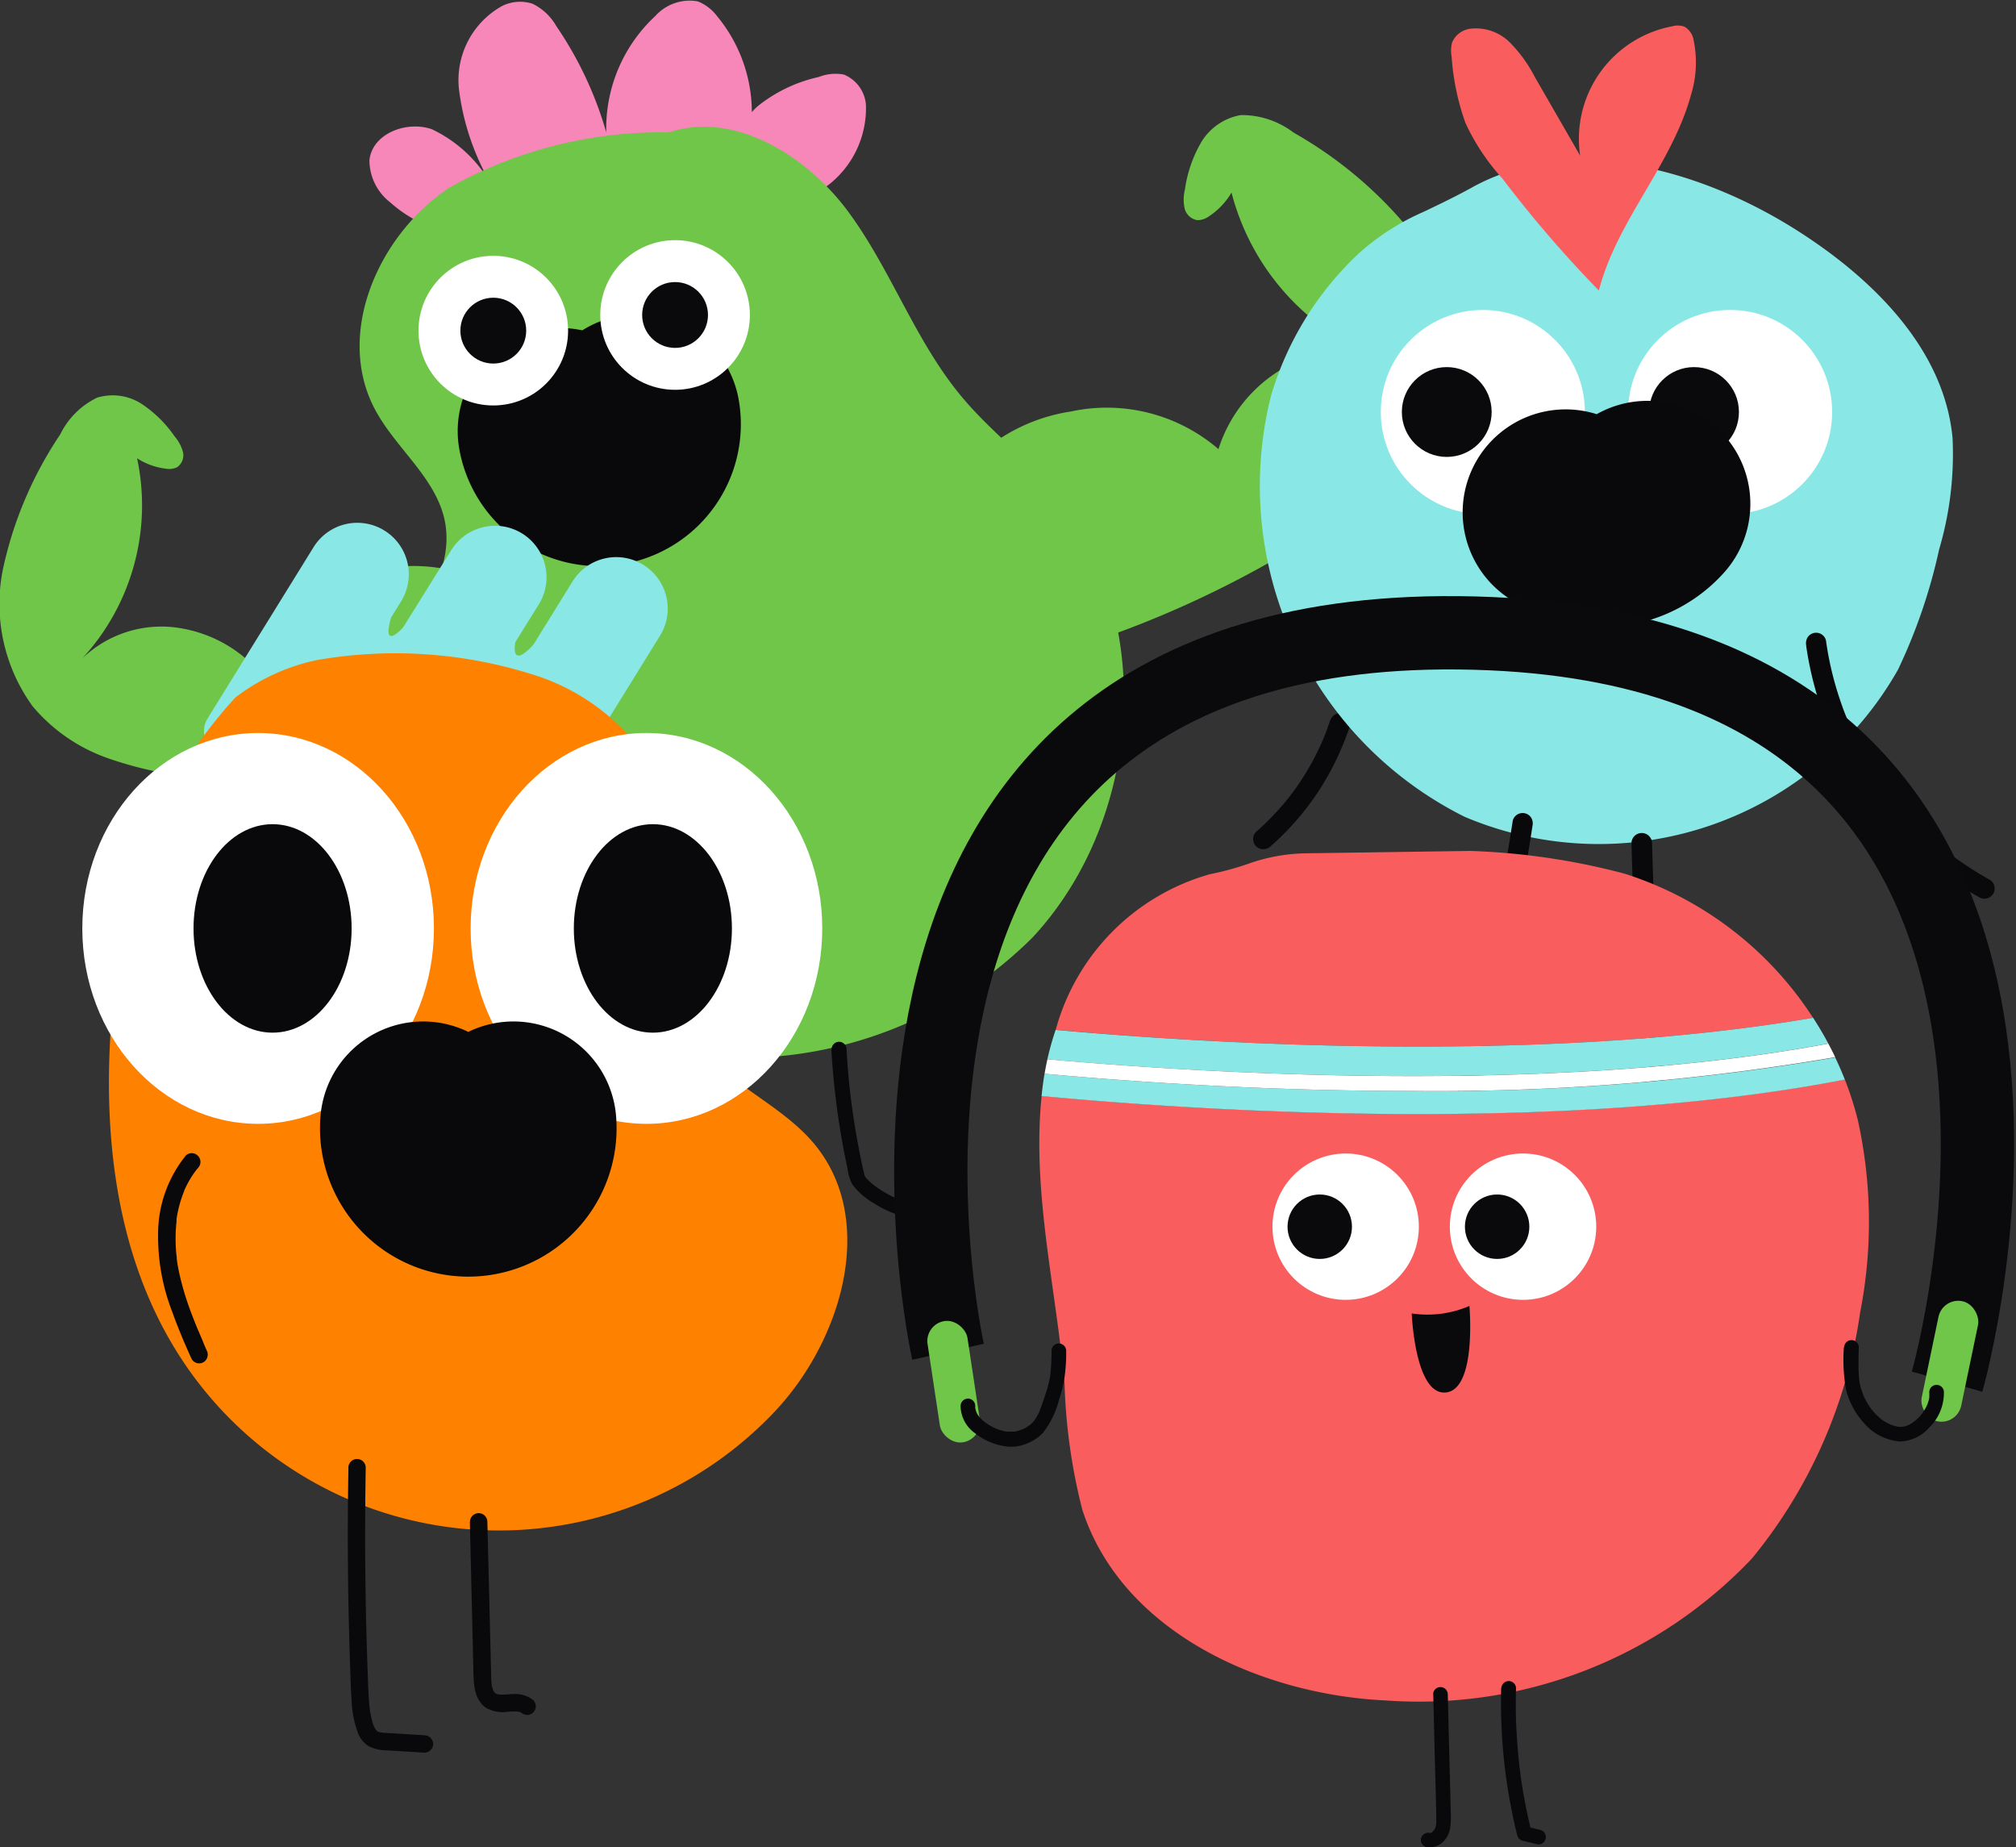 <svg xmlns="http://www.w3.org/2000/svg" width="48.94" height="44.836" viewBox="0 0 48.94 44.836">
  <rect x="0" y="0" width="48.94" height="44.836" fill="#333333" stroke="none"/>
  <g id="Group_149" data-name="Group 149" transform="translate(0)">
    <g id="Laag_1" data-name="Laag 1" transform="translate(0)">
      <path id="Path_108682" data-name="Path 108682" d="M282.508,97.316a3.077,3.077,0,0,1-2.081-.785,1.3,1.3,0,0,1-.51-1.022c.061-.649.9-.973,1.517-.757a3.261,3.261,0,0,1,1.417,1.3,6.037,6.037,0,0,1-.761-2.276,2.059,2.059,0,0,1,1.049-2.016.981.981,0,0,1,.736-.055,1.332,1.332,0,0,1,.576.539,8.922,8.922,0,0,1,1.485,3.886A3.726,3.726,0,0,1,286.861,92a1.117,1.117,0,0,1,1.03-.351,1.1,1.1,0,0,1,.469.362,3.671,3.671,0,0,1,.612,3.614,1.3,1.3,0,0,1,.4-1.456,3.624,3.624,0,0,1,1.451-.685,1.12,1.12,0,0,1,.61-.06.864.864,0,0,1,.537.731,2.359,2.359,0,0,1-1.9,2.4" transform="translate(-270.949 -91.615)" fill="#f786b9"/>
      <path id="Path_108683" data-name="Path 108683" d="M281.073,184.028a10.52,10.52,0,0,0-5.994,1.315c-1.728,1.153-2.774,3.558-1.791,5.389.515.959,1.514,1.681,1.7,2.753.214,1.253-.762,2.352-1.273,3.515a5.889,5.889,0,0,0,.4,5.188,8.457,8.457,0,0,0,4.036,3.441,10.045,10.045,0,0,0,11.093-2.091c2.732-2.937,3.035-7.955.395-10.974-.657-.752-1.458-1.368-2.1-2.135-1.141-1.356-1.724-3.1-2.779-4.522s-2.938-2.54-4.561-1.825" transform="translate(-264.179 -180.783)" fill="#6fc649"/>
      <path id="Path_108684" data-name="Path 108684" d="M421.046,395.37a.944.944,0,1,1-1.859.33" transform="translate(-405.576 -385.238)" fill="none" stroke="#09090b" stroke-linecap="round" stroke-linejoin="round" stroke-width="5"/>
      <path id="Path_108685" data-name="Path 108685" d="M501.662,860.612a17.546,17.546,0,0,0,.035,1.835,6.949,6.949,0,0,1,.029.884c0,.037,0,.075-.008.112a.36.36,0,0,1-.005.048c0,.011,0,.021,0,.032,0-.017,0-.019,0,0-.01.064-.021.128-.036.191s-.029.111-.048.165c-.01.028-.02.056-.031.084l-.008.019c.01-.025,0,0,0,.008s-.007.015-.011.023a1.482,1.482,0,0,1-.093.172c-.018.029-.036.056-.056.083l-.011.015c-.014.02.021-.026.005-.007s-.021.026-.033.039a1.2,1.2,0,0,1-.137.135l-.014.012c-.021.017-.014,0,0,0a.265.265,0,0,0-.041.029c-.028.019-.056.036-.085.052a.182.182,0,1,0,.183.314,1.721,1.721,0,0,0,.778-1.334,4.758,4.758,0,0,0,0-.915c-.022-.312-.042-.623-.05-.936q-.015-.53,0-1.06a.183.183,0,0,0-.181-.182.186.186,0,0,0-.182.182Z" transform="translate(-484.679 -834.785)" fill="#09090b"/>
      <path id="Path_108686" data-name="Path 108686" d="M615.931,849.994a18.827,18.827,0,0,0,.278,2.321q.052.283.113.565a1.086,1.086,0,0,0,.119.393,1.755,1.755,0,0,0,.529.461,2.467,2.467,0,0,0,.334.181.879.879,0,0,0,.333.093.182.182,0,1,0,0-.363h-.019c-.036,0,.049.01.019,0l-.051-.012c-.018,0-.038-.011-.057-.018l-.033-.012c-.008,0-.049-.02-.016-.006l-.013-.006-.036-.017-.07-.033q-.076-.039-.149-.084c-.049-.029-.1-.06-.144-.093l-.067-.046-.033-.023s-.031-.024,0,0l0,0a1.542,1.542,0,0,1-.211-.2c.036.042.008.011-.006-.011l-.013-.023c0-.008-.018-.039,0,0s0,.007,0,0-.008-.033-.012-.052l-.033-.143q-.059-.27-.11-.541t-.094-.544q-.023-.14-.042-.281c0-.022-.006-.043-.009-.064s0-.027-.006-.04,0-.036,0,0c-.006-.046-.012-.091-.018-.137q-.079-.624-.114-1.253a.182.182,0,1,0-.363,0Z" transform="translate(-595.749 -824.525)" fill="#09090b"/>
      <ellipse id="Ellipse_8" data-name="Ellipse 8" cx="1.816" cy="1.816" rx="1.816" ry="1.816" transform="translate(10.159 6.209)" fill="#fff"/>
      <ellipse id="Ellipse_9" data-name="Ellipse 9" cx="0.799" cy="0.799" rx="0.799" ry="0.799" transform="translate(11.176 7.226)" fill="#0a090b"/>
      <ellipse id="Ellipse_10" data-name="Ellipse 10" cx="1.816" cy="1.816" rx="1.816" ry="1.816" transform="translate(14.572 5.829)" fill="#fff"/>
      <ellipse id="Ellipse_11" data-name="Ellipse 11" cx="0.799" cy="0.799" rx="0.799" ry="0.799" transform="translate(15.589 6.846)" fill="#0a090b"/>
      <path id="Path_108687" data-name="Path 108687" d="M23.674,384.516a2.644,2.644,0,0,0-1.665-1.132,4.032,4.032,0,0,0-2.041.116,3.872,3.872,0,0,0-2.61,2.258,3.252,3.252,0,0,0-2.062-.976,2.778,2.778,0,0,0-2.128.767A5.481,5.481,0,0,0,14.5,380.69a1.632,1.632,0,0,0,.687.251.452.452,0,0,0,.286-.035.351.351,0,0,0,.139-.373.963.963,0,0,0-.2-.373,2.956,2.956,0,0,0-.8-.789,1.294,1.294,0,0,0-1.086-.151,1.936,1.936,0,0,0-.892.891,9.387,9.387,0,0,0-1.384,3.239,4.231,4.231,0,0,0,.716,3.362,4.2,4.2,0,0,0,1.822,1.257,9.218,9.218,0,0,0,2.184.474,23.311,23.311,0,0,0,7.7-.384" transform="translate(-11.172 -369.567)" fill="#6fc649"/>
      <path id="Path_108688" data-name="Path 108688" d="M698.53,185.146a2.831,2.831,0,0,1,1.054-1.883,4.318,4.318,0,0,1,2.012-.867,4.152,4.152,0,0,1,3.585.913,3.483,3.483,0,0,1,1.509-1.924,2.975,2.975,0,0,1,2.408-.284,5.875,5.875,0,0,1-3.6-4.019,1.749,1.749,0,0,1-.538.57.488.488,0,0,1-.29.1.379.379,0,0,1-.312-.292,1.022,1.022,0,0,1,.009-.452,3.14,3.14,0,0,1,.391-1.14,1.4,1.4,0,0,1,.967-.667,2.075,2.075,0,0,1,1.282.427,10.052,10.052,0,0,1,2.879,2.442,4.112,4.112,0,0,1-.217,5.645,9.855,9.855,0,0,1-1.866,1.5,24.985,24.985,0,0,1-7.561,3.322" transform="translate(-675.602 -172.408)" fill="#6fc649"/>
    </g>
    <g id="Laag_1-2" data-name="Laag 1" transform="translate(30.421 0.62)">
      <path id="Path_108675" data-name="Path 108675" d="M344.974,712.726q-.052.16-.112.319c-.018.045-.036.091-.055.136,0,0-.025.059-.009.022s0,.005-.006.013c-.012.029-.025.057-.038.085a6.374,6.374,0,0,1-.66,1.137c-.029.04-.059.08-.091.12s.023-.029,0,0l-.023.029-.058.073q-.1.127-.213.248a6.331,6.331,0,0,1-.532.525.249.249,0,0,0,0,.351.254.254,0,0,0,.351,0,6.557,6.557,0,0,0,1.628-2.171,6.977,6.977,0,0,0,.3-.754.25.25,0,0,0-.173-.3.253.253,0,0,0-.305.173Z" transform="translate(-343.105 -695.863)" fill="#09090b"/>
      <path id="Path_108676" data-name="Path 108676" d="M348.888,420.171a7.751,7.751,0,0,0-2.135,3.451,8.971,8.971,0,0,0,4.7,10.232,8.35,8.35,0,0,0,10.515-3.568,13.382,13.382,0,0,0,1-2.919,8.166,8.166,0,0,0,.327-2.706c-.2-2.147-1.911-3.846-3.728-5.01-2.359-1.514-5.539-2.4-7.933-1.076-.389.216-.79.409-1.193.6A5.873,5.873,0,0,0,348.888,420.171Z" transform="translate(-346.316 -414.648)" fill="#89e8e5"/>
      <ellipse id="Ellipse_4" data-name="Ellipse 4" cx="2.477" cy="2.477" rx="2.477" ry="2.477" transform="translate(3.099 6.903)" fill="#fff"/>
      <ellipse id="Ellipse_5" data-name="Ellipse 5" cx="1.09" cy="1.09" rx="1.09" ry="1.09" transform="translate(3.61 8.29)" fill="#0a090b"/>
      <ellipse id="Ellipse_6" data-name="Ellipse 6" cx="2.477" cy="2.477" rx="2.477" ry="2.477" transform="translate(9.102 6.903)" fill="#fff"/>
      <ellipse id="Ellipse_7" data-name="Ellipse 7" cx="1.09" cy="1.09" rx="1.09" ry="1.09" transform="translate(9.613 8.29)" fill="#0a090b"/>
      <path id="Path_108677" data-name="Path 108677" d="M509.85,601.188a1.487,1.487,0,0,0,1.984-.207" transform="translate(-502.264 -589.372)" fill="none" stroke="#09090b" stroke-linecap="round" stroke-linejoin="round" stroke-width="5"/>
      <path id="Path_108678" data-name="Path 108678" d="M405.932,766.341q-.333,2.164-.8,4.305t-1.059,4.249q-.08.287-.164.574c-.027.094-.056.187-.083.281-.015.053.029-.043,0,0l-.017.028q.034-.043.007-.015c.009-.009.078-.038.033-.028.071-.017-.006,0-.024-.008l.03,0-.04-.007-.091-.015-.156-.026-.312-.052-.624-.1a.255.255,0,0,0-.305.173.251.251,0,0,0,.173.3l1.125.19a.988.988,0,0,0,.345.021.419.419,0,0,0,.273-.2,1.072,1.072,0,0,0,.1-.257l.081-.276q.31-1.073.587-2.156t.522-2.184q.243-1.092.451-2.188t.385-2.21l.042-.273a.273.273,0,0,0-.025-.191.248.248,0,0,0-.453.059Z" transform="translate(-399.63 -747.04)" fill="#09090b"/>
      <path id="Path_108679" data-name="Path 108679" d="M528.492,776.916q.046,1.794.157,3.586t.284,3.589q.1,1.006.216,2.007l.182-.239-1.444.2a.248.248,0,0,0-.059.453.291.291,0,0,0,.191.025l1.444-.2a.246.246,0,0,0,.182-.239q-.208-1.783-.354-3.572t-.227-3.594q-.046-1.009-.073-2.019a.248.248,0,0,0-.5,0Z" transform="translate(-519.307 -757.065)" fill="#09090b"/>
      <path id="Path_108680" data-name="Path 108680" d="M638.13,670.108a8.182,8.182,0,0,0,.95,2.825,8.481,8.481,0,0,0,1.869,2.313,8.169,8.169,0,0,0,1.392.973.248.248,0,0,0,.25-.428c-.215-.119-.425-.247-.628-.386-.1-.068-.2-.136-.293-.21-.023-.017-.046-.033-.068-.052.053.045-.018-.014-.031-.024l-.147-.119a8.156,8.156,0,0,1-1.03-1.02l-.115-.137-.053-.067-.021-.027-.021-.027.007.009q-.11-.143-.213-.291-.207-.3-.388-.607a7.187,7.187,0,0,1-.333-.649c-.025-.055-.05-.109-.075-.164l-.034-.079c-.005-.012-.02-.042.005.012-.01-.021-.017-.042-.026-.063-.046-.111-.091-.223-.129-.336a7.828,7.828,0,0,1-.388-1.579.247.247,0,0,0-.453-.057.293.293,0,0,0-.025.191Z" transform="translate(-624.705 -655.056)" fill="#09090b"/>
      <path id="Path_108681" data-name="Path 108681" d="M452.218,352.254a29.122,29.122,0,0,1-2.34-2.716,5.3,5.3,0,0,1-.9-1.354,5.967,5.967,0,0,1-.335-1.609.8.8,0,0,1,.01-.338.558.558,0,0,1,.45-.339,1.17,1.17,0,0,1,.955.335,3.462,3.462,0,0,1,.61.846l1.095,1.9A2.78,2.78,0,0,1,454,345.84a.492.492,0,0,1,.3.011.474.474,0,0,1,.221.339,2.654,2.654,0,0,1-.065,1.309C453.994,349.2,452.654,350.553,452.218,352.254Z" transform="translate(-443.825 -345.822)" fill="#f95d5d"/>
    </g>
    <g id="characters_orange" transform="translate(1.998 12.219)">
      <g id="Laag_2" data-name="Laag 2" transform="translate(2.737 0)">
        <path id="Path_108729" data-name="Path 108729" d="M448.323,282.3s-.274.831.3.239,2.715.359,2.715.359-.146.686.429.077,2.022,1.478,2.022,1.478l-1.167.787-6.135-1.1.258-1.647Z" transform="translate(-443.562 -279.534)" fill="#89e8e5"/>
        <path id="Path_108730" data-name="Path 108730" d="M1.249,0h0A1.249,1.249,0,0,1,2.5,1.249V6.143a.573.573,0,0,1-.573.573H.573A.573.573,0,0,1,0,6.143V1.249A1.249,1.249,0,0,1,1.249,0Z" transform="matrix(0.85, 0.526, -0.526, 0.85, 3.534, 0)" fill="#89e8e5"/>
        <path id="Path_108731" data-name="Path 108731" d="M1.252,0h0A1.251,1.251,0,0,1,2.5,1.251v4.9a.574.574,0,0,1-.574.574H.574A.574.574,0,0,1,0,6.154v-4.9A1.251,1.251,0,0,1,1.251,0Z" transform="matrix(0.849, 0.529, -0.529, 0.849, 6.882, 0.07)" fill="#89e8e5"/>
        <path id="Path_108732" data-name="Path 108732" d="M1.249,0h0A1.249,1.249,0,0,1,2.5,1.249V6.143a.573.573,0,0,1-.573.573H.573A.573.573,0,0,1,0,6.143V1.249A1.249,1.249,0,0,1,1.249,0Z" transform="matrix(0.85, 0.526, -0.526, 0.85, 9.82, 0.833)" fill="#89e8e5"/>
      </g>
      <g id="Laag_1-3" data-name="Laag 1" transform="translate(0.646 3.663)">
        <path id="Path_108733" data-name="Path 108733" d="M319.946,306.514a10.97,10.97,0,0,0-2.84,6.311c-.482,3.328-.313,6.933,1.53,9.745a9.213,9.213,0,0,0,14.38,1.3c1.668-1.753,2.526-4.707.957-6.549-.88-1.035-2.358-1.521-2.988-2.724-.716-1.369-.035-3.041-.217-4.575a5.23,5.23,0,0,0-3.407-4,11.068,11.068,0,0,0-5.443-.414A4.926,4.926,0,0,0,319.946,306.514Z" transform="translate(-316.875 -305.468)" fill="#fe8200"/>
      </g>
      <g id="Laag_3" data-name="Laag 3" transform="translate(0 5.572)">
        <ellipse id="Ellipse_24" data-name="Ellipse 24" cx="4.268" cy="4.743" rx="4.268" ry="4.743" transform="translate(9.427)" fill="#fff"/>
        <ellipse id="Ellipse_25" data-name="Ellipse 25" cx="1.919" cy="2.53" rx="1.919" ry="2.53" transform="translate(11.932 2.213)" fill="#09090b"/>
        <ellipse id="Ellipse_26" data-name="Ellipse 26" cx="4.268" cy="4.743" rx="4.268" ry="4.743" fill="#fff"/>
        <ellipse id="Ellipse_27" data-name="Ellipse 27" cx="1.919" cy="2.53" rx="1.919" ry="2.53" transform="translate(2.7 2.213)" fill="#09090b"/>
        <path id="Path_108734" data-name="Path 108734" d="M516.1,600.15a1.1,1.1,0,1,1-2.192,0" transform="translate(-505.634 -590.649)" fill="none" stroke="#09090b" stroke-linecap="round" stroke-linejoin="round" stroke-width="5"/>
        <path id="Path_108735" data-name="Path 108735" d="M348.237,618.153a3.024,3.024,0,0,0-.67,1.781,5.07,5.07,0,0,0,.34,2.008c.139.39.3.771.473,1.149a.211.211,0,0,0,.288.076.217.217,0,0,0,.076-.288c-.035-.079-.07-.159-.1-.238-.016-.036-.031-.071-.046-.107l-.029-.066c0-.011-.031-.074-.014-.032-.066-.158-.13-.316-.19-.477a6.84,6.84,0,0,1-.292-.978q-.027-.127-.046-.256l-.009-.062c0-.025,0,.009,0,.012s0-.024,0-.036c0-.039-.009-.077-.012-.116a3.813,3.813,0,0,1-.015-.441c0-.075.006-.15.012-.225,0-.034.006-.067.01-.1a.285.285,0,0,1,0-.031c0-.01,0-.032,0,0s0,0,0-.01l0-.03a3.1,3.1,0,0,1,.1-.435q.036-.116.082-.23A.113.113,0,0,0,348.2,619c0,.022-.012.029,0,0s.017-.039.025-.055c.017-.037.035-.073.054-.109a2.421,2.421,0,0,1,.124-.209c.023-.034.046-.067.07-.1a.116.116,0,0,0,.014-.018l-.01.012.01-.012.044-.053a.211.211,0,1,0-.3-.3Z" transform="translate(-345.725 -607.896)" fill="#09090b"/>
        <path id="Path_108736" data-name="Path 108736" d="M466.635,810.619q-.029,1.622,0,3.245.015.8.043,1.6c.01.263.015.527.035.79a2.541,2.541,0,0,0,.144.759.672.672,0,0,0,.271.348,1.022,1.022,0,0,0,.453.1l.9.055a.213.213,0,0,0,.211-.211.216.216,0,0,0-.211-.211l-.782-.048-.187-.011c-.024,0-.047,0-.071-.006s.052.01,0,0l-.046-.01a.1.1,0,0,1-.045-.013s.045.024.008,0c-.007,0-.037-.016-.039-.023s.039.036.009.006l-.025-.025c-.022-.025,0-.017,0,0a.168.168,0,0,0-.015-.024.507.507,0,0,1-.028-.051.276.276,0,0,0-.012-.026c.025.039.008.019,0,0s-.014-.041-.021-.062c-.019-.064-.035-.128-.048-.194-.006-.029-.012-.059-.017-.089l-.006-.036c0-.007-.011-.067,0-.016-.01-.06-.014-.12-.019-.18-.021-.255-.026-.513-.036-.769q-.057-1.568-.06-3.136,0-.883.014-1.767a.211.211,0,1,0-.421,0Z" transform="translate(-460.175 -792.768)" fill="#09090b"/>
        <path id="Path_108737" data-name="Path 108737" d="M543.112,843.917l.057,2.381.028,1.186c.008.339,0,.74.313.954a.823.823,0,0,0,.519.093,1.9,1.9,0,0,1,.228-.007h.026c.043,0-.036-.009-.012,0s.036.007.054.012l.024.008a.091.091,0,1,0-.017-.007c.014.008.07.048.021.009a.229.229,0,0,0,.149.062.211.211,0,0,0,.149-.36.7.7,0,0,0-.48-.147c-.068,0-.135.009-.2.012-.031,0-.063,0-.094,0a.308.308,0,0,1-.053,0c-.048,0,.039.01-.008,0l-.043-.011-.024-.008s.046.024.015.006l-.039-.023c-.013-.007.015.012.016.013a.205.205,0,0,0-.024-.022c-.006-.006-.011-.014-.018-.019s.013.014.013.018a.269.269,0,0,0-.027-.043c0-.007-.025-.052-.012-.022s0,0,0-.005l-.01-.032a.854.854,0,0,1-.022-.093.2.2,0,0,0,0-.028s.005.045,0,.021,0-.041-.006-.062c-.006-.08-.006-.159-.008-.239l-.057-2.333-.033-1.31a.211.211,0,1,0-.422,0Z" transform="translate(-533.704 -824.775)" fill="#09090b"/>
      </g>
    </g>
    <g id="Group_111" data-name="Group 111" transform="translate(22.445 15.359)">
      <g id="Laag_1-4" data-name="Laag 1" transform="translate(0 0)">
        <path id="Path_108699" data-name="Path 108699" d="M262.62,256.839a8.518,8.518,0,0,0-4.579-3.5,16.75,16.75,0,0,0-3.746-.551l-4,.058a4.387,4.387,0,0,0-1.375.25,6.944,6.944,0,0,1-.944.257,5.4,5.4,0,0,0-3.742,3.777C247.744,257.45,255.939,257.985,262.62,256.839Z" transform="translate(-241.051 -247.494)" fill="#f95d5d"/>
        <path id="Path_108700" data-name="Path 108700" d="M232.187,422.952c-.24,2.315.345,4.648.555,6.976a14.026,14.026,0,0,0,.43,3.063c.95,2.953,4.307,4.5,7.4,4.638a11.133,11.133,0,0,0,8.861-3.451,12.091,12.091,0,0,0,2.623-5.966,11.431,11.431,0,0,0-.054-4.663,7.874,7.874,0,0,0-.32-1C244.656,423.921,235.609,423.276,232.187,422.952Z" transform="translate(-229.345 -411.714)" fill="#f95d5d"/>
        <path id="Path_108701" data-name="Path 108701" d="M242.819,406.939c-.794,0-1.552-.011-2.262-.029-2.748-.07-5.129-.251-6.616-.388-.008.047-.016.094-.023.141-.019.131-.035.263-.049.4,3.423.323,12.47.969,19.5-.4q-.107-.272-.234-.536A57.352,57.352,0,0,1,242.819,406.939Z" transform="translate(-231.029 -395.82)" fill="#89e8e5"/>
        <path id="Path_108702" data-name="Path 108702" d="M257.127,377.465q-.171-.32-.369-.625c-6.68,1.146-14.875.611-18.389.294a6.989,6.989,0,0,0-.2.712C241.732,378.168,250.355,378.734,257.127,377.465Z" transform="translate(-235.188 -367.496)" fill="#89e8e5"/>
        <path id="Path_108703" data-name="Path 108703" d="M236.129,396.41q-.039.176-.069.352c1.487.136,3.868.318,6.616.388.71.018,1.468.029,2.262.029a57.352,57.352,0,0,0,10.315-.819c-.053-.111-.109-.221-.167-.329C248.314,397.3,239.691,396.732,236.129,396.41Z" transform="translate(-233.147 -386.06)" fill="#fff"/>
        <ellipse id="Ellipse_16" data-name="Ellipse 16" cx="1.777" cy="1.776" rx="1.777" ry="1.776" transform="translate(8.445 12.638)" fill="#fff"/>
        <ellipse id="Ellipse_17" data-name="Ellipse 17" cx="0.782" cy="0.782" rx="0.782" ry="0.782" transform="translate(8.811 13.633)" fill="#0a090b"/>
        <ellipse id="Ellipse_18" data-name="Ellipse 18" cx="1.777" cy="1.776" rx="1.777" ry="1.776" transform="translate(12.751 12.638)" fill="#fff"/>
        <ellipse id="Ellipse_19" data-name="Ellipse 19" cx="0.782" cy="0.782" rx="0.782" ry="0.782" transform="translate(13.117 13.633)" fill="#0a090b"/>
        <path id="Path_108704" data-name="Path 108704" d="M509.21,591.4a2.574,2.574,0,0,0,1.4-.182s.182,2.023-.571,2.1S509.21,591.4,509.21,591.4Z" transform="translate(-497.384 -574.88)" fill="#0a090b"/>
        <path id="Path_108705" data-name="Path 108705" d="M151.843,107.943S147.835,90.059,164.622,90.5c16.562.436,11.474,18.169,11.474,18.169" transform="translate(-151.274 -90.493)" fill="none" stroke="#0a090b" stroke-miterlimit="10" stroke-width="1.78"/>
        <rect id="Rectangle_164" data-name="Rectangle 164" width="0.98" height="2.977" rx="0.49" transform="translate(24.713 16.123) rotate(11.76)" fill="#6fc649"/>
        <rect id="Rectangle_165" data-name="Rectangle 165" width="0.98" height="2.977" rx="0.49" transform="translate(1.413 19.575) rotate(171.41)" fill="#6fc649"/>
        <path id="Path_108706" data-name="Path 108706" d="M830.466,616.822a4.169,4.169,0,0,0,.049,1.016,1.884,1.884,0,0,0,.44.828,1.291,1.291,0,0,0,.87.445.991.991,0,0,0,.718-.344,1.176,1.176,0,0,0,.351-.839.178.178,0,1,0-.355,0,.723.723,0,0,1,0,.078c0,.012,0,.023,0,.035s0,.031,0,0,0,0,0,.007a.9.9,0,0,1-.046.161.127.127,0,0,0-.008.02s.015-.035.007-.017-.012.027-.018.04-.027.053-.042.078-.029.048-.045.071l-.026.037c-.019.026.005-.009.007-.009s-.015.019-.018.022a1.189,1.189,0,0,1-.123.131l-.029.026-.017.014c-.013.011-.016,0,.01-.008a.55.55,0,0,0-.071.049c-.024.015-.048.029-.073.042l-.033.016c-.02.01.036-.013.014-.006l-.024.009a.609.609,0,0,1-.072.022l-.039.008-.015,0c.05-.012.024,0,.008,0a.513.513,0,0,1-.072,0l-.026,0c-.021,0,.012,0,.012,0a.2.2,0,0,1-.062-.011.9.9,0,0,1-.1-.029.448.448,0,0,1-.053-.02c.033.017.011,0,0,0l-.033-.015a1.239,1.239,0,0,1-.182-.111l-.015-.01c.022.007.02.016.006,0l-.039-.033c-.025-.022-.05-.045-.074-.069s-.047-.049-.069-.074l-.028-.033c-.009-.01-.011-.013-.016-.02s.02.028,0,0a1.989,1.989,0,0,1-.112-.171,1.949,1.949,0,0,1-.091-.182c-.013-.03.012.033,0-.011l-.016-.041c-.013-.036-.026-.072-.037-.109s-.022-.083-.03-.125c0-.021-.008-.042-.011-.063a.174.174,0,0,1,0-.029c0,.014,0,.026,0,0-.01-.087-.015-.174-.017-.261,0-.175,0-.349.007-.522a.178.178,0,0,0-.355,0Z" transform="translate(-808.149 -599.483)" fill="#09090b"/>
        <path id="Path_108707" data-name="Path 108707" d="M175.657,618.859a4.436,4.436,0,0,1-.019.5c0,.02,0,.04-.007.06a.19.19,0,0,1,0,.03c0-.006.005-.036,0,0s-.013.085-.022.127a2.447,2.447,0,0,1-.06.242c-.04.13-.085.261-.131.392-.01.028-.021.057-.033.085l-.009.023c0,.006-.014.03,0,.006s0,0,0,.006l-.012.027a1.342,1.342,0,0,1-.092.17c-.008.013-.017.026-.026.038l-.013.019c-.014.019.022-.027.007-.009s-.042.049-.065.071l-.033.033-.017.015c-.021.017.009,0,.008-.007s-.082.053-.091.057a.5.5,0,0,1-.095.047c.035-.01.012,0,0,0l-.026.01-.067.022a.316.316,0,0,1-.11.023s.033,0,.012,0a.1.1,0,0,0-.025,0,.351.351,0,0,0-.041,0,.751.751,0,0,1-.076,0l-.039,0c-.029,0,.016,0,.018,0l-.024,0a1.213,1.213,0,0,1-.166-.041c-.027-.008-.054-.018-.081-.028l-.02-.008c-.014-.006-.015-.014.013.005a.319.319,0,0,0-.044-.02,1.328,1.328,0,0,1-.156-.086.949.949,0,0,0-.079-.055c.033.016.023.018.011.009l-.024-.02-.033-.027c-.023-.021-.046-.044-.068-.068s-.019-.023-.029-.033.009.011.01.013a.2.2,0,0,0-.017-.023.68.68,0,0,1-.044-.073c0-.007-.023-.051-.01-.02s0-.013-.007-.021c-.008-.026-.012-.052-.019-.078.014.058,0,.013,0-.006a.289.289,0,0,1,0-.045.179.179,0,0,0-.178-.178.182.182,0,0,0-.178.178.823.823,0,0,0,.353.664,1.521,1.521,0,0,0,.778.322.973.973,0,0,0,.443-.059,1.086,1.086,0,0,0,.424-.271,2.183,2.183,0,0,0,.394-.812,3.115,3.115,0,0,0,.138-.587,4.188,4.188,0,0,0,.033-.607.178.178,0,0,0-.355,0Z" transform="translate(-172.576 -601.457)" fill="#09090b"/>
        <path id="Path_108708" data-name="Path 108708" d="M516.4,874.393l.037,1.508c.012.5.03.99.036,1.485v.086a.268.268,0,0,1,0,.043c0,.009,0,.072,0,.023a.371.371,0,0,1-.018.083.142.142,0,0,1-.013.04c.024-.035,0,.008-.01.016l-.013.021q-.017.024.006-.006l-.016.019-.026.026c-.015.012-.012.011.007,0l-.02.013-.021.012.009,0-.022.007-.011,0c-.02,0-.015,0,.012,0,0,.005-.079-.009-.012,0a.182.182,0,0,0-.219.124.18.18,0,0,0,.124.219.47.47,0,0,0,.4-.119.587.587,0,0,0,.177-.326,1.843,1.843,0,0,0,.018-.4l-.009-.389-.041-1.593-.022-.892a.178.178,0,0,0-.355,0Z" transform="translate(-504.052 -848.64)" fill="#09090b"/>
        <path id="Path_108709" data-name="Path 108709" d="M575.613,870.175a13.39,13.39,0,0,0,.224,2.812q.072.388.168.771a.177.177,0,0,0,.124.124l.347.085a.178.178,0,0,0,.095-.343l-.347-.085.124.124a13.163,13.163,0,0,1-.264-1.363.269.269,0,0,0-.005-.039c0-.031.006.043,0-.008,0-.026-.007-.052-.01-.078q-.012-.094-.022-.188-.02-.173-.033-.346-.028-.343-.04-.685-.012-.392,0-.783a.178.178,0,0,0-.355,0Z" transform="translate(-561.616 -844.566)" fill="#09090b"/>
      </g>
    </g>
  </g>
</svg>
